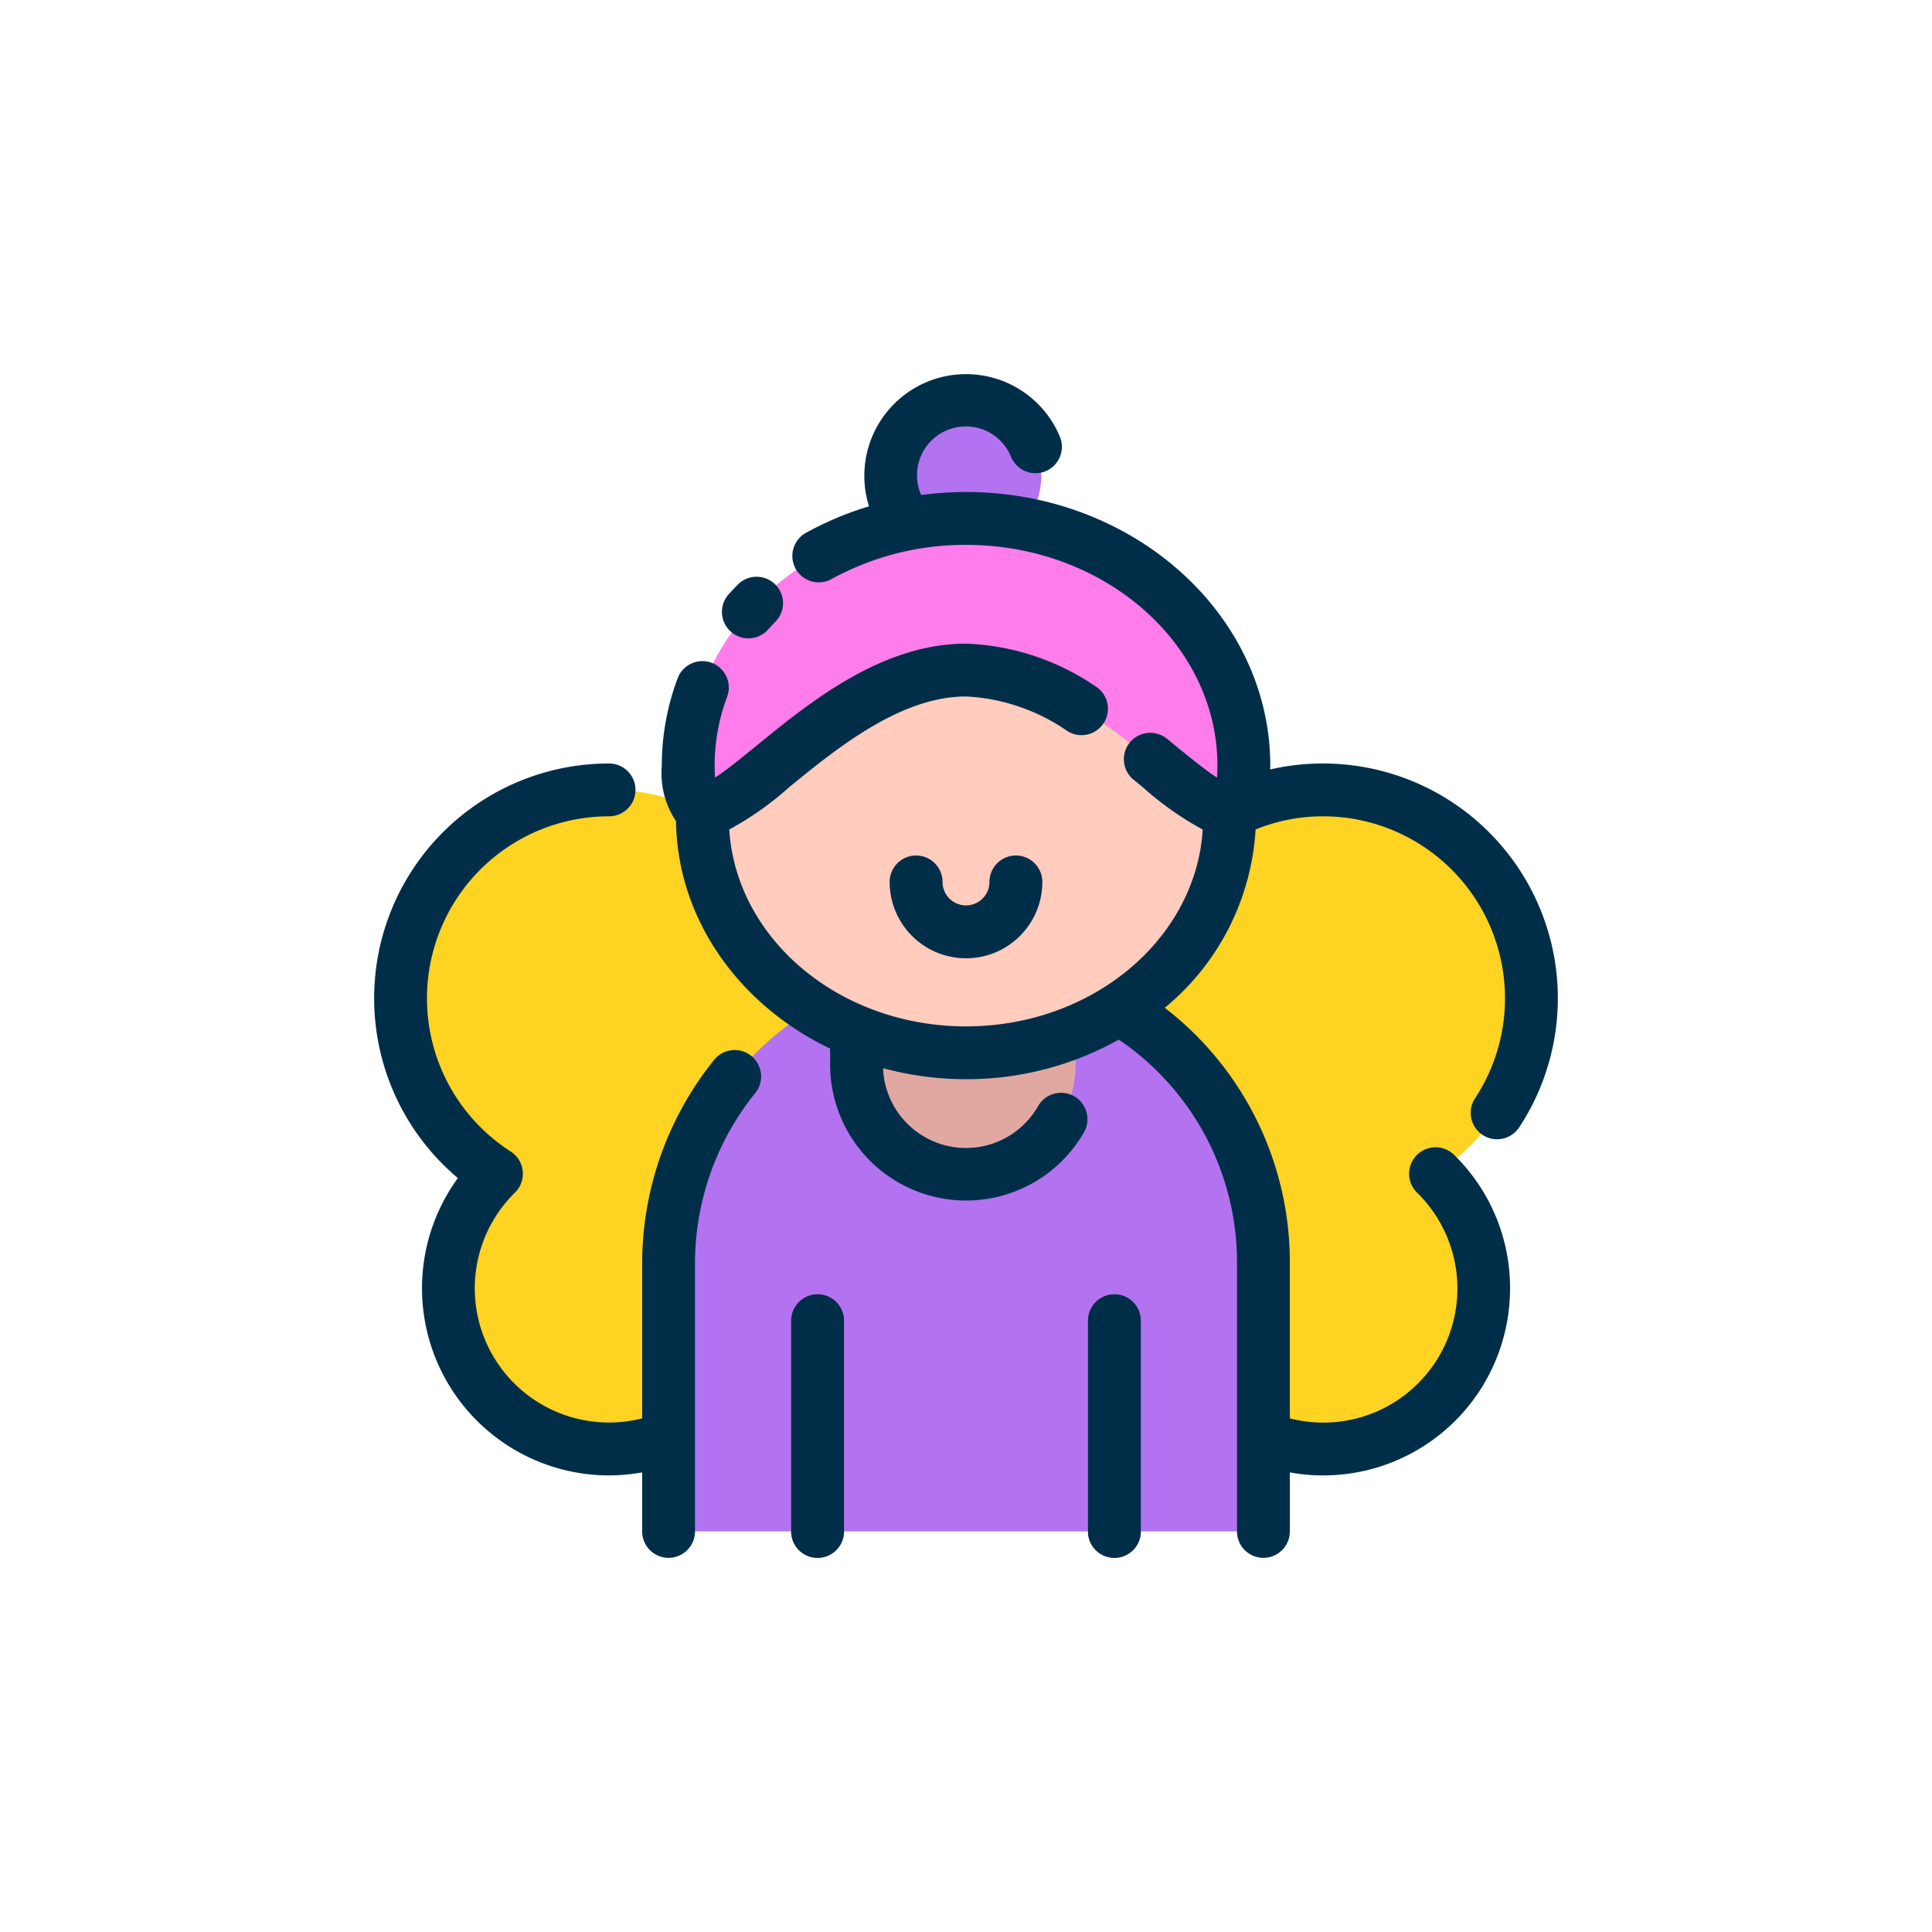 <svg height="512" viewBox="0 0 128 128" width="512" xmlns="http://www.w3.org/2000/svg"><g><g><path d="m47.814 77.764a13.816 13.816 0 1 0 -14.923 0 10.647 10.647 0 1 0 14.923 0z" fill="#ffd322"/><path d="m80.186 77.764a13.816 13.816 0 1 1 14.923 0 10.647 10.647 0 1 1 -14.923 0z" fill="#ffd322"/><path d="m64 64a19.7 19.7 0 0 1 19.7 19.7v17.758a0 0 0 0 1 0 0h-39.4a0 0 0 0 1 0 0v-17.758a19.7 19.7 0 0 1 19.7-19.7z" fill="#b373f0"/><path d="m64 64a7.257 7.257 0 0 1 7.257 7.257v6.543a0 0 0 0 1 0 0h-14.514a0 0 0 0 1 0 0v-6.54a7.257 7.257 0 0 1 7.257-7.26z" fill="#e1a8a2" transform="matrix(-1 0 0 -1 128 141.797)"/><circle cx="64" cy="31.524" fill="#b373f0" r="4.986"/><ellipse cx="64" cy="54.191" fill="#ffccbe" rx="17.479" ry="15.559"/><path d="m82.409 50.733c0 9.051-8.242-6.34-18.409-6.34s-18.409 15.391-18.409 6.34 8.242-16.387 18.409-16.387 18.409 7.337 18.409 16.387z" fill="#ff7ceb"/><path d="m64 63.486a5.061 5.061 0 0 1 -5.056-5.055 1.75 1.75 0 0 1 3.5 0 1.556 1.556 0 0 0 3.112 0 1.75 1.75 0 0 1 3.5 0 5.061 5.061 0 0 1 -5.056 5.055z" fill="#e1a8a2"/><g fill="#9853c8"><path d="m73.832 85.75a1.75 1.75 0 0 0 -1.75 1.75v13.962a1.75 1.75 0 0 0 3.5 0v-13.962a1.75 1.75 0 0 0 -1.75-1.75z"/><path d="m54.167 85.75a1.751 1.751 0 0 0 -1.75 1.75v13.962a1.75 1.75 0 1 0 3.5 0v-13.962a1.75 1.75 0 0 0 -1.75-1.75z"/></g></g><g fill="#002e49"><path d="m87.647 50.583a15.555 15.555 0 0 0 -3.493.394c0-.081.005-.164.005-.244 0-10-9.043-18.137-20.159-18.137a22.521 22.521 0 0 0 -2.968.2 3.234 3.234 0 1 1 5.951-2.532 1.75 1.75 0 1 0 3.223-1.364 6.737 6.737 0 0 0 -12.631 4.647 21.127 21.127 0 0 0 -4.158 1.745 1.75 1.75 0 1 0 1.7 3.059 18.313 18.313 0 0 1 8.883-2.251c9.186 0 16.659 6.567 16.659 14.637 0 .322-.012.579-.029.782-.747-.478-1.855-1.383-2.727-2.094l-.591-.482a1.75 1.75 0 0 0 -2.207 2.717l.585.476a20.8 20.8 0 0 0 3.994 2.824c-.456 7.254-7.305 13.04-15.684 13.04s-15.229-5.786-15.685-13.045a20.735 20.735 0 0 0 3.993-2.821c3.1-2.529 7.342-5.991 11.692-5.991a12.91 12.91 0 0 1 6.729 2.3 1.75 1.75 0 0 0 1.847-2.973 16.232 16.232 0 0 0 -8.576-2.827c-5.6 0-10.4 3.918-13.9 6.779-.871.711-1.978 1.615-2.725 2.093-.017-.2-.029-.46-.029-.782a13.013 13.013 0 0 1 .819-4.545 1.75 1.75 0 1 0 -3.28-1.22 16.468 16.468 0 0 0 -1.039 5.765 5.716 5.716 0 0 0 .942 3.671c.089 6.525 4.2 12.189 10.21 15.069v1.067a9.008 9.008 0 0 0 16.802 4.507 1.75 1.75 0 1 0 -3.029-1.753 5.5 5.5 0 0 1 -10.266-2.523 21.123 21.123 0 0 0 5.495.729 20.664 20.664 0 0 0 10.123-2.621 17.816 17.816 0 0 1 7.832 14.826v17.757a1.75 1.75 0 0 0 3.5 0v-3.911a12.378 12.378 0 0 0 14.589-12.2 12.3 12.3 0 0 0 -3.709-8.838 1.75 1.75 0 1 0 -2.453 2.5 8.884 8.884 0 0 1 -8.427 14.957v-10.265a21.276 21.276 0 0 0 -8.286-16.936 16.564 16.564 0 0 0 6.017-11.816 11.945 11.945 0 0 1 4.461-.87 12.058 12.058 0 0 1 10.069 18.7 1.75 1.75 0 0 0 2.916 1.935 15.557 15.557 0 0 0 -12.985-24.135z"/><path d="m49.776 69.957a1.752 1.752 0 0 0 -2.461.259 21.507 21.507 0 0 0 -4.77 13.489v10.264a8.89 8.89 0 0 1 -8.427-14.958 1.749 1.749 0 0 0 -.28-2.719 12.058 12.058 0 0 1 6.515-22.209 1.75 1.75 0 1 0 0-3.5 15.558 15.558 0 0 0 -10.018 27.467 12.4 12.4 0 0 0 10.018 19.7 12.5 12.5 0 0 0 2.192-.2v3.911a1.75 1.75 0 0 0 3.5 0v-17.756a17.988 17.988 0 0 1 3.991-11.287 1.75 1.75 0 0 0 -.26-2.461z"/><path d="m49.583 42.292a1.75 1.75 0 0 0 1.306-.584q.237-.267.488-.522a1.75 1.75 0 0 0 -2.5-2.45q-.308.314-.6.639a1.75 1.75 0 0 0 1.3 2.917z"/><path d="m65.556 58.431a1.556 1.556 0 0 1 -3.112 0 1.75 1.75 0 0 0 -3.5 0 5.056 5.056 0 0 0 10.112 0 1.75 1.75 0 0 0 -3.5 0z"/><path d="m73.832 85.75a1.75 1.75 0 0 0 -1.75 1.75v13.962a1.75 1.75 0 0 0 3.5 0v-13.962a1.75 1.75 0 0 0 -1.75-1.75z"/><path d="m54.167 85.75a1.751 1.751 0 0 0 -1.75 1.75v13.962a1.75 1.75 0 1 0 3.5 0v-13.962a1.75 1.75 0 0 0 -1.75-1.75z"/></g></g></svg>